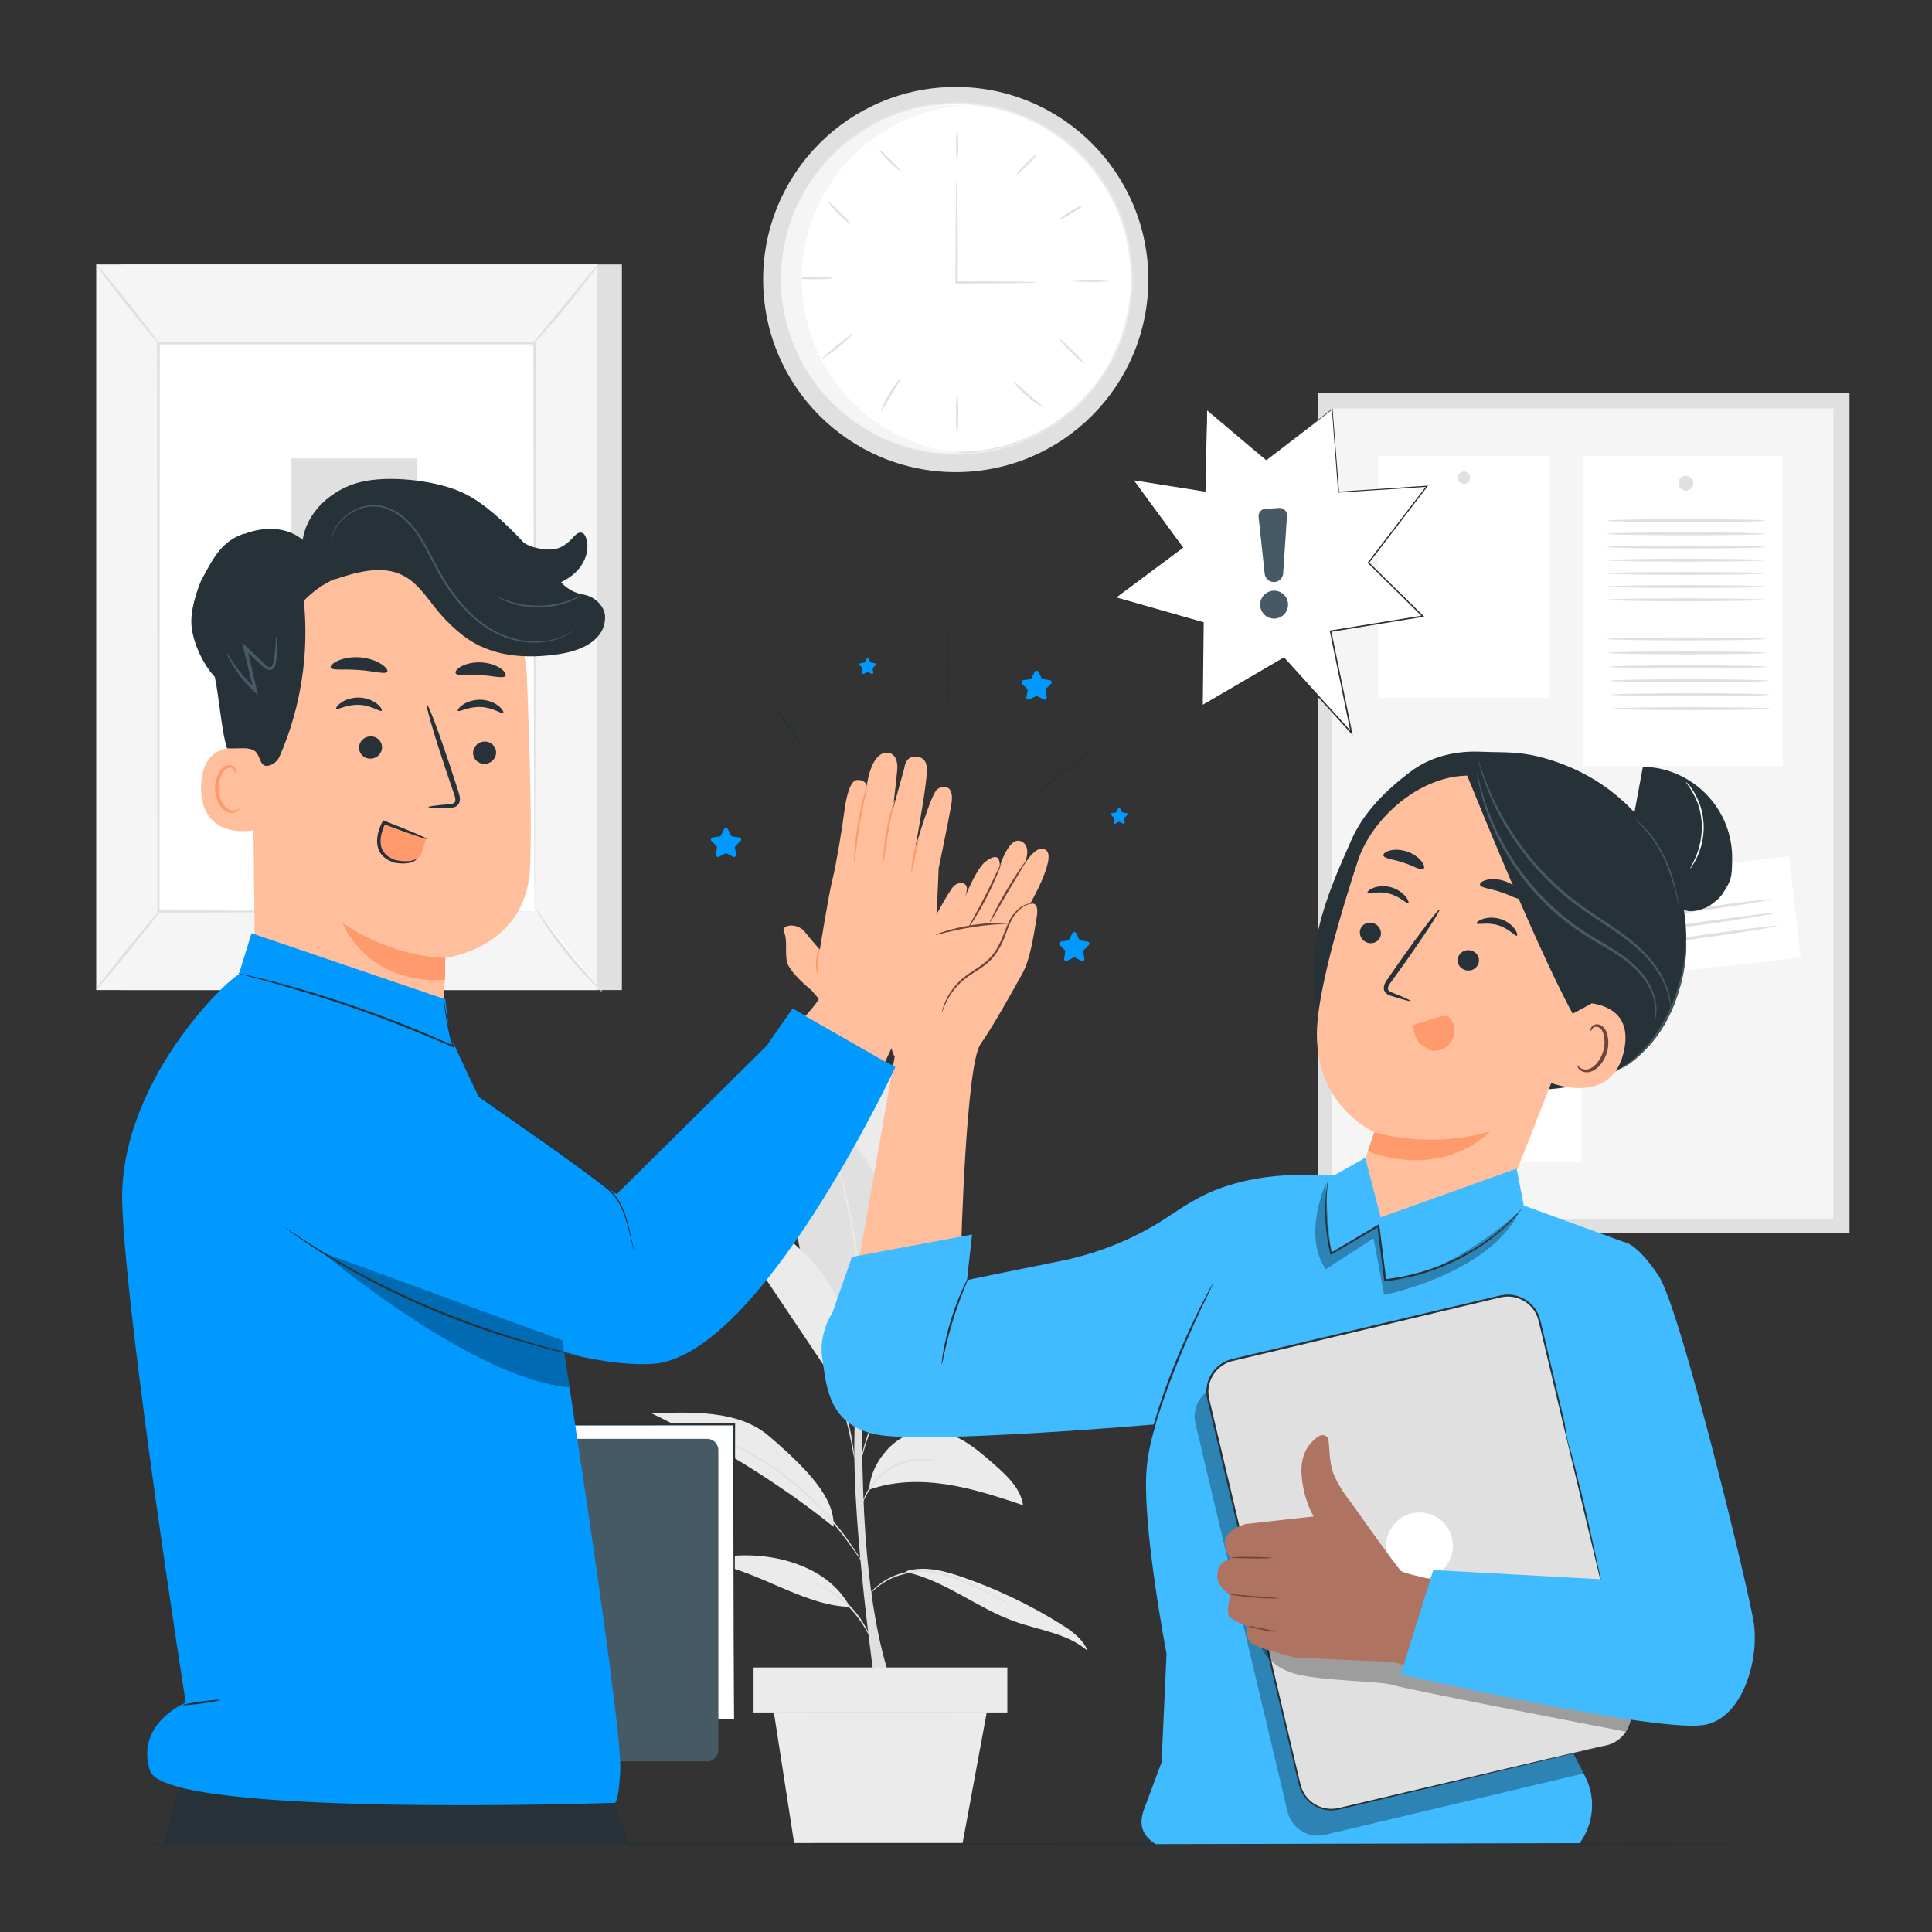 <?xml version="1.0" encoding="UTF-8"?>
<svg id="Layer_2" data-name="Layer 2" xmlns="http://www.w3.org/2000/svg" viewBox="0 0 1000 1000">
  <rect x="0" y="0" width="1000" height="1000" fill="#333333" stroke="none"/>
  <defs>
    <style>
      .cls-1 {
        fill: #ff9a6c;
      }

      .cls-1, .cls-2, .cls-3, .cls-4, .cls-5, .cls-6, .cls-7, .cls-8, .cls-9, .cls-10, .cls-11, .cls-12, .cls-13, .cls-14 {
        stroke-width: 0px;
      }

      .cls-2, .cls-12 {
        fill: #000;
      }

      .cls-3 {
        fill: #e0e0e0;
      }

      .cls-4 {
        fill: #455a64;
      }

      .cls-5 {
        fill: #f5f5f5;
      }

      .cls-6 {
        fill: #09f;
      }

      .cls-7 {
        fill: #ebebeb;
      }

      .cls-8 {
        fill: #40bbff;
      }

      .cls-9 {
        fill: #263238;
      }

      .cls-10 {
        fill: #ffbf9d;
      }

      .cls-11 {
        fill: #6f4439;
      }

      .cls-15, .cls-12 {
        opacity: .3;
      }

      .cls-12 {
        isolation: isolate;
      }

      .cls-13 {
        fill: #fff;
      }

      .cls-14 {
        fill: #ae7461;
      }
    </style>
  </defs>
  <g>
    <g id="Background_Complete" data-name="Background Complete">
      <g>
        <circle class="cls-3" cx="494.69" cy="144.69" r="99.69"/>
        <circle class="cls-13" cx="495.75" cy="143.67" r="90.22"/>
        <path class="cls-7" d="M404.62,138.26s.03.5.03,1.47c0,1,0,2.44-.01,4.32,0,.95-.02,2.01-.02,3.18.05,1.17.21,2.44.32,3.82.13,1.38.26,2.87.41,4.45.08,1.6.56,3.24.86,5.02,1.13,7.1,3.86,15.59,8.44,24.69,4.63,9.07,11.54,18.69,21.26,27.1,1.22,1.04,2.46,2.09,3.71,3.16,1.31.99,2.7,1.91,4.07,2.88,1.4.92,2.71,2.02,4.23,2.83,1.5.84,3.01,1.69,4.53,2.55.76.43,1.53.86,2.31,1.29.81.36,1.62.71,2.44,1.08,1.63.72,3.29,1.45,4.95,2.18,1.69.68,3.46,1.17,5.22,1.77,1.78.53,3.51,1.28,5.37,1.59,3.69.77,7.41,1.79,11.31,2.07,1.94.19,3.88.51,5.86.61,1.98.03,3.98.06,5.98.08,1,0,2.01.07,3.02,0,1.01-.09,2.02-.18,3.04-.27,2.03-.2,4.08-.3,6.13-.59,4.05-.82,8.22-1.36,12.24-2.73l3.06-.9c.51-.16,1.03-.29,1.53-.46l1.49-.6c1.99-.8,3.99-1.61,6-2.43,1.97-.91,3.87-1.99,5.83-2.98.96-.53,1.98-.97,2.9-1.58l2.78-1.81c3.83-2.27,7.24-5.21,10.79-8.01,1.63-1.57,3.27-3.15,4.91-4.74l1.23-1.19,1.13-1.3,2.24-2.63,2.25-2.64,2.01-2.84,2.01-2.86,1.01-1.44c.31-.5.58-1.02.87-1.52,1.15-2.04,2.31-4.09,3.47-6.15.96-2.16,1.92-4.33,2.88-6.51,3.53-8.85,5.74-18.34,6.51-28.11.51-9.78-.43-19.49-2.78-28.73-.67-2.29-1.34-4.56-2.01-6.83-.88-2.19-1.77-4.38-2.64-6.56l-.67-1.63-.81-1.56-1.62-3.1-1.62-3.08-1.89-2.91-1.88-2.9-.94-1.44-1.07-1.34c-1.42-1.79-2.84-3.57-4.25-5.35-3.16-3.25-6.15-6.6-9.65-9.36l-2.52-2.16c-.84-.72-1.79-1.29-2.67-1.94-1.81-1.24-3.56-2.56-5.39-3.72-1.89-1.07-3.77-2.13-5.64-3.19l-1.4-.79c-.48-.24-.97-.44-1.46-.66l-2.92-1.29c-3.81-1.89-7.88-2.97-11.78-4.31-1.99-.55-4.01-.92-6-1.38-.99-.22-1.99-.44-2.98-.66-.99-.2-2-.26-3-.39-2-.23-3.98-.47-5.94-.7-1.97-.16-3.94-.1-5.89-.16-3.91-.23-7.72.29-11.48.57-1.89.07-3.71.59-5.54.88-1.82.37-3.64.62-5.41,1.07-1.75.51-3.48,1.02-5.19,1.52-.86.25-1.71.5-2.56.75-.82.33-1.64.65-2.46.97-1.63.65-3.24,1.3-4.83,1.94-1.61.61-3.05,1.52-4.56,2.26-1.48.79-2.98,1.51-4.41,2.32-1.38.89-2.74,1.78-4.09,2.65-10.74,7.07-18.84,15.7-24.62,24.09-5.74,8.43-9.55,16.48-11.6,23.38-.52,1.72-1.21,3.29-1.5,4.86-.35,1.55-.68,3.01-.99,4.36-.29,1.35-.62,2.59-.82,3.75-.15,1.16-.28,2.21-.39,3.15-.24,1.86-.42,3.29-.55,4.28-.13.97-.22,1.46-.22,1.46,0,0,.02-.5.12-1.46.1-1,.25-2.43.45-4.3.1-.95.22-2.01.35-3.17.18-1.16.5-2.4.77-3.77.29-1.36.61-2.82.94-4.39.28-1.58.96-3.16,1.46-4.89,2-6.94,5.78-15.06,11.51-23.58,5.77-8.47,13.89-17.2,24.69-24.37,1.36-.88,2.73-1.78,4.11-2.69,1.44-.82,2.94-1.56,4.44-2.36,1.52-.74,2.98-1.67,4.6-2.29,1.6-.65,3.23-1.31,4.86-1.97.82-.33,1.65-.66,2.47-.99.86-.25,1.72-.51,2.58-.76,1.73-.51,3.47-1.02,5.24-1.54,1.78-.47,3.62-.72,5.45-1.1,1.85-.3,3.68-.82,5.59-.9,3.8-.3,7.65-.83,11.59-.6,1.97.06,3.96,0,5.95.15,1.98.23,3.99.46,6,.69,1,.13,2.03.19,3.03.39,1,.22,2,.44,3.01.66,2,.46,4.05.83,6.06,1.39,3.95,1.35,8.06,2.43,11.91,4.34l2.95,1.3c.49.22.99.42,1.48.67l1.42.8c1.89,1.07,3.79,2.14,5.7,3.22,1.86,1.17,3.62,2.5,5.45,3.75.89.66,1.86,1.23,2.7,1.96l2.55,2.18c3.54,2.78,6.57,6.17,9.76,9.45,1.43,1.79,2.86,3.59,4.3,5.4l1.08,1.36.96,1.45,1.9,2.93,1.91,2.94,1.64,3.12,1.63,3.14.82,1.57.68,1.65c.89,2.2,1.78,4.41,2.67,6.63.67,2.29,1.35,4.6,2.03,6.91,2.37,9.34,3.33,19.16,2.81,29.05-.78,9.87-3.02,19.48-6.59,28.42-.98,2.2-1.95,4.39-2.92,6.58-1.18,2.08-2.35,4.15-3.52,6.22-.3.51-.57,1.04-.88,1.54l-1.02,1.45-2.03,2.89-2.03,2.87-2.28,2.66-2.27,2.65-1.14,1.31-1.25,1.2c-1.66,1.6-3.32,3.2-4.97,4.79-3.59,2.84-7.04,5.8-10.91,8.09l-2.81,1.83c-.93.61-1.96,1.05-2.93,1.59-1.98,1-3.9,2.09-5.89,3.01-2.03.82-4.06,1.63-6.07,2.44l-1.51.61c-.51.17-1.03.31-1.55.47l-3.09.91c-4.07,1.38-8.29,1.92-12.38,2.74-2.07.28-4.14.38-6.19.58-1.03.09-2.05.17-3.06.26-1.02.06-2.04-.01-3.05,0-2.03-.03-4.04-.07-6.04-.1-1.99-.1-3.96-.43-5.92-.63-3.94-.29-7.69-1.32-11.41-2.11-1.88-.33-3.63-1.08-5.42-1.62-1.77-.61-3.56-1.11-5.26-1.8-1.68-.75-3.34-1.48-4.99-2.21-.82-.36-1.64-.73-2.46-1.09-.78-.44-1.55-.87-2.32-1.3-1.54-.87-3.06-1.73-4.56-2.59-1.52-.82-2.85-1.93-4.26-2.87-1.38-.98-2.77-1.91-4.09-2.92-1.26-1.08-2.5-2.15-3.73-3.2-9.77-8.52-16.68-18.23-21.29-27.39-4.57-9.19-7.25-17.74-8.32-24.88-.28-1.78-.75-3.44-.81-5.05-.13-1.6-.25-3.09-.36-4.48-.1-1.39-.24-2.66-.27-3.84.03-1.17.05-2.23.07-3.19.05-1.88.09-3.32.12-4.32.02-.98.06-1.47.06-1.47Z"/>
        <g>
          <path class="cls-3" d="M536.84,146.15c0,.07-1.14.15-3.21.21-2.27.05-5.23.11-8.82.18-7.49.1-17.91.17-29.68.19h-.58v-.58c0-1.88,0-3.87,0-5.88,0-13.15.07-25.05.17-33.66.08-4.15.14-7.59.19-10.2.07-2.41.15-3.74.23-3.74s.16,1.33.23,3.74c.05,2.61.11,6.05.19,10.2.11,8.61.17,20.51.17,33.66,0,2.02,0,4,0,5.88l-.58-.58c11.77.02,22.2.09,29.68.19,3.59.07,6.55.13,8.82.18,2.07.06,3.21.14,3.21.21Z"/>
          <path class="cls-3" d="M495.41,67.51c.33,0,.59,3.41.59,7.62s-.26,7.62-.59,7.62-.59-3.41-.59-7.62c0-4.21.26-7.62.59-7.62Z"/>
          <path class="cls-3" d="M536.76,79.75c.23.23-1.96,2.79-4.9,5.73-2.94,2.94-5.5,5.13-5.73,4.9-.23-.23,1.96-2.79,4.9-5.73,2.93-2.93,5.5-5.13,5.73-4.9Z"/>
          <path class="cls-3" d="M560.94,106.16c.15.3-2.73,2.03-6.25,4.17-3.53,2.14-6.39,3.9-6.58,3.63-.19-.25,2.4-2.46,5.98-4.63,3.57-2.18,6.72-3.46,6.86-3.17Z"/>
          <path class="cls-3" d="M575.11,145.36c0,.33-4.65.59-10.39.59s-10.4-.26-10.4-.59,4.65-.59,10.4-.59,10.39.26,10.39.59Z"/>
          <path class="cls-3" d="M430.96,143.97c0,.32-4.4.59-9.82.59s-9.82-.26-9.82-.59,4.39-.59,9.82-.59c5.42,0,9.82.26,9.82.59Z"/>
          <path class="cls-3" d="M441.16,173.15c.21.24-3.11,3.26-7.42,6.73-4.31,3.47-7.96,6.07-8.15,5.82-.19-.26,3.13-3.27,7.42-6.73,4.29-3.46,7.94-6.06,8.15-5.82Z"/>
          <path class="cls-3" d="M466.31,195.72c.27.2-2.19,3.99-5.05,8.75-2.87,4.76-5.06,8.71-5.36,8.57-.28-.13,1.45-4.36,4.35-9.17,2.89-4.82,5.81-8.34,6.06-8.15Z"/>
          <path class="cls-3" d="M495.41,224.83c-.32,0-.59-4.65-.59-10.39s.26-10.39.59-10.39.59,4.65.59,10.39c0,5.74-.27,10.39-.59,10.39Z"/>
          <path class="cls-3" d="M540.22,210.98c-.16.26-4.23-2.08-8.57-5.87-4.35-3.78-7.22-7.49-6.99-7.69.25-.22,3.47,3.09,7.76,6.8,4.27,3.73,7.99,6.47,7.8,6.76Z"/>
          <path class="cls-3" d="M561.25,188.33c-.23.23-3.31-2.48-6.88-6.05-3.57-3.57-6.28-6.65-6.05-6.88.23-.23,3.31,2.48,6.88,6.05,3.57,3.57,6.28,6.65,6.05,6.88Z"/>
          <path class="cls-3" d="M440.2,116.02c-.23.23-2.95-2.12-6.07-5.24-3.13-3.13-5.47-5.85-5.24-6.07.23-.23,2.95,2.12,6.07,5.25,3.12,3.12,5.47,5.84,5.24,6.07Z"/>
          <path class="cls-3" d="M466.15,88.68c-.23.23-2.9-2.06-5.97-5.12-3.07-3.06-5.37-5.72-5.14-5.95.23-.23,2.9,2.06,5.97,5.12,3.07,3.05,5.37,5.72,5.14,5.95Z"/>
        </g>
        <path class="cls-5" d="M414.97,144.56c0-48.02,37.53-87.27,84.85-90.05-1.78-.1-3.56-.17-5.36-.17-49.82,0-90.22,40.39-90.22,90.22s40.39,90.22,90.22,90.22c1.8,0,3.59-.07,5.36-.17-47.33-2.78-84.85-42.02-84.85-90.04Z"/>
      </g>
      <g>
        <rect class="cls-3" x="682.08" y="203.27" width="275.22" height="434.94"/>
        <rect class="cls-5" x="689.5" y="211.44" width="259.45" height="419.62"/>
        <g>
          <rect class="cls-13" x="819.22" y="235.89" width="103.45" height="160.53"/>
          <path class="cls-3" d="M876.45,250.08c0,2.13-1.73,3.86-3.86,3.86s-3.86-1.73-3.86-3.86,1.73-3.86,3.86-3.86c2.13,0,3.86,1.73,3.86,3.86Z"/>
        </g>
        <g>
          <rect class="cls-13" x="714.96" y="441.1" width="103.45" height="160.53"/>
          <path class="cls-3" d="M772.19,455.29c0,2.13-1.73,3.86-3.86,3.86s-3.86-1.73-3.86-3.86,1.73-3.86,3.86-3.86,3.86,1.73,3.86,3.86Z"/>
        </g>
        <g>
          <rect class="cls-13" x="713.56" y="235.89" width="88.35" height="125.36"/>
          <path class="cls-3" d="M760.94,247.27c0,1.77-1.44,3.21-3.21,3.21s-3.21-1.44-3.21-3.21,1.44-3.21,3.21-3.21c1.77,0,3.21,1.44,3.21,3.21Z"/>
        </g>
        <g>
          <rect class="cls-13" x="834.24" y="448.47" width="95.09" height="52.68" transform="translate(-47.67 101.84) rotate(-6.44)"/>
          <circle class="cls-3" cx="879.95" cy="458.56" r="3.27"/>
        </g>
        <path class="cls-3" d="M804.61,477.71c0,.42-16.25.77-36.28.77s-36.28-.34-36.28-.77,16.24-.77,36.28-.77c20.04,0,36.28.34,36.28.77Z"/>
        <path class="cls-3" d="M804.61,489.2c0,.43-16.25.77-36.28.77s-36.28-.35-36.28-.77,16.24-.77,36.28-.77c20.04,0,36.28.35,36.28.77Z"/>
        <path class="cls-3" d="M804.61,500.68c0,.42-16.25.77-36.28.77s-36.28-.35-36.28-.77,16.24-.77,36.28-.77,36.28.34,36.28.77Z"/>
        <path class="cls-3" d="M804.61,512.17c0,.43-16.25.77-36.28.77s-36.28-.34-36.28-.77,16.24-.77,36.28-.77c20.04,0,36.28.35,36.28.77Z"/>
        <path class="cls-3" d="M804.61,523.65c0,.43-16.25.77-36.28.77s-36.28-.35-36.28-.77,16.24-.77,36.28-.77,36.28.34,36.28.77Z"/>
        <path class="cls-3" d="M804.61,535.14c0,.43-16.25.77-36.28.77s-36.28-.35-36.28-.77,16.24-.77,36.28-.77,36.28.35,36.28.77Z"/>
        <path class="cls-3" d="M804.61,546.63c0,.43-16.25.77-36.28.77s-36.28-.35-36.28-.77,16.24-.77,36.28-.77c20.04,0,36.28.35,36.28.77Z"/>
        <path class="cls-3" d="M917.22,465.41c.06.42-15.98,3.03-35.82,5.83-19.84,2.8-35.98,4.73-36.03,4.31-.06-.42,15.97-3.03,35.82-5.83,19.84-2.8,35.97-4.73,36.03-4.31Z"/>
        <path class="cls-3" d="M918.66,472.59c.06.42-15.98,3.03-35.82,5.83-19.84,2.8-35.98,4.73-36.03,4.31-.06-.42,15.97-3.03,35.82-5.83,19.84-2.8,35.97-4.73,36.03-4.31Z"/>
        <path class="cls-3" d="M919.98,479.23c.06.42-15.98,3.03-35.82,5.83-19.84,2.8-35.98,4.73-36.03,4.31-.06-.42,15.97-3.03,35.82-5.83,19.84-2.8,35.97-4.73,36.03-4.31Z"/>
        <path class="cls-3" d="M913.58,269.47c0,.43-18.35.77-40.99.77s-40.99-.35-40.99-.77,18.35-.77,40.99-.77c22.64,0,40.99.35,40.99.77Z"/>
        <path class="cls-3" d="M913.58,276.3c0,.43-18.35.77-40.99.77s-40.99-.35-40.99-.77,18.35-.77,40.99-.77c22.64,0,40.99.34,40.99.77Z"/>
        <path class="cls-3" d="M913.58,283.13c0,.43-18.35.77-40.99.77s-40.99-.34-40.99-.77,18.35-.77,40.99-.77,40.99.34,40.99.77Z"/>
        <path class="cls-3" d="M913.58,289.96c0,.43-18.35.77-40.99.77s-40.99-.35-40.99-.77,18.35-.77,40.99-.77,40.99.34,40.99.77Z"/>
        <path class="cls-3" d="M913.58,296.78c0,.42-18.35.77-40.99.77s-40.99-.35-40.99-.77,18.35-.77,40.99-.77c22.64,0,40.99.35,40.99.77Z"/>
        <path class="cls-3" d="M913.58,303.61c0,.42-18.35.77-40.99.77s-40.99-.35-40.99-.77,18.35-.77,40.99-.77,40.99.35,40.99.77Z"/>
        <path class="cls-3" d="M913.58,310.44c0,.43-18.35.77-40.99.77s-40.99-.34-40.99-.77,18.35-.77,40.99-.77,40.99.35,40.99.77Z"/>
        <path class="cls-3" d="M913.58,330.71c0,.43-18.35.77-40.99.77s-40.99-.34-40.99-.77,18.35-.77,40.99-.77,40.99.35,40.99.77Z"/>
        <path class="cls-3" d="M914.15,337.92c0,.42-18.35.77-40.99.77s-40.99-.35-40.99-.77,18.35-.77,40.99-.77c22.63,0,40.99.34,40.99.77Z"/>
        <path class="cls-3" d="M914.73,345.14c0,.43-18.35.77-40.99.77s-40.99-.35-40.99-.77,18.35-.77,40.99-.77,40.99.35,40.99.77Z"/>
        <path class="cls-3" d="M915.31,352.35c0,.42-18.35.77-40.99.77s-40.99-.35-40.99-.77,18.35-.77,40.99-.77,40.99.35,40.99.77Z"/>
        <path class="cls-3" d="M915.88,359.56c0,.42-18.35.77-40.99.77s-40.99-.35-40.99-.77,18.35-.77,40.99-.77,40.99.34,40.99.77Z"/>
        <path class="cls-3" d="M916.46,366.78c0,.43-18.35.77-40.99.77s-40.99-.34-40.99-.77,18.35-.77,40.99-.77,40.99.35,40.99.77Z"/>
      </g>
      <g>
        <rect class="cls-3" x="62.78" y="136.87" width="259.11" height="375.58"/>
        <rect class="cls-5" x="49.8" y="136.87" width="259.11" height="375.58"/>
        <g>
          <rect class="cls-13" x="81.99" y="177.55" width="194.73" height="294.22"/>
          <path class="cls-3" d="M276.72,471.77s-.02-.5-.04-1.44c0-.97-.02-2.36-.04-4.17-.02-3.7-.04-9.11-.08-16.14-.04-14.1-.1-34.65-.17-60.61-.08-51.88-.19-125.35-.32-211.86l.65.65c-59.49.02-125.42.04-194.7.06h-.02l.7-.7c-.05,110.99-.1,213.33-.14,294.22l-.56-.56c59.3.12,107.91.22,141.74.3,16.92.06,30.13.11,39.16.14,4.49.03,7.92.05,10.28.06,2.32.02,3.55.06,3.55.06,0,0-1.15.04-3.44.06-2.33.01-5.74.04-10.17.06-9,.03-22.17.08-39.03.14-33.91.07-82.64.17-142.09.29h-.56s0-.56,0-.56c-.04-80.89-.09-183.23-.14-294.22v-.7h.73c69.29.02,135.21.04,194.7.06h.65v.65c-.13,86.69-.24,160.3-.32,212.29-.07,25.89-.13,46.39-.17,60.46-.03,6.97-.06,12.34-.08,16.01-.02,1.78-.03,3.15-.04,4.1-.01.92-.04,1.37-.04,1.37Z"/>
        </g>
        <path class="cls-3" d="M309.64,136.87c.15.12-1.61,2.69-4.62,6.71-3.01,4.03-7.28,9.5-12.16,15.42-4.88,5.92-9.43,11.16-12.81,14.89-3.37,3.73-5.56,5.94-5.7,5.82-.15-.13,1.77-2.58,4.95-6.47,3.47-4.21,7.75-9.4,12.47-15.14,4.72-5.74,8.99-10.93,12.46-15.14,3.21-3.87,5.25-6.22,5.4-6.1Z"/>
        <g>
          <path class="cls-13" d="M277.71,470.82c9.67,15.38,21.09,29.66,33.96,42.48"/>
          <path class="cls-3" d="M311.67,513.3c-.13.13-2.44-1.88-5.92-5.39-3.48-3.51-8.09-8.56-12.81-14.45-4.71-5.9-8.62-11.51-11.28-15.68-2.66-4.17-4.11-6.86-3.95-6.96.18-.11,1.92,2.4,4.78,6.4,2.86,4.01,6.87,9.49,11.55,15.36,4.69,5.86,9.15,10.98,12.44,14.65,3.28,3.67,5.34,5.93,5.19,6.07Z"/>
        </g>
        <g>
          <path class="cls-13" d="M49.76,512.15c11.31-13.96,22.63-27.92,33.94-41.88"/>
          <path class="cls-3" d="M83.7,470.27c.3.24-7.05,9.82-16.42,21.38-9.37,11.57-17.22,20.74-17.52,20.5-.3-.24,7.05-9.82,16.42-21.38,9.37-11.56,17.21-20.74,17.52-20.49Z"/>
        </g>
        <path class="cls-3" d="M49.8,136.87c.3-.24,7.68,8.58,16.47,19.69,8.8,11.12,15.67,20.33,15.37,20.57-.3.24-7.68-8.57-16.48-19.7-8.79-11.12-15.67-20.33-15.37-20.57Z"/>
        <rect class="cls-3" x="150.85" y="237.29" width="65.2" height="185.13"/>
      </g>
      <g>
        <g>
          <path class="cls-3" d="M453.07,873.14s-11.83-81.32-10.84-128.64-.06-100.54-.06-100.54h5.45s-3.69,93.91.33,150.56c4.01,56.6,14.59,78.62,14.59,78.62h-9.47"/>
          <path class="cls-7" d="M488.3,552.47c-1.1-2.78-2.44-5.67-4.97-7.27-3.46-2.19-7.99-1.28-11.85.08-16.47,5.82-31.07,36.53-37.72,52.68l21.86,73.67c39.46-36.61,46.3-84.64,32.68-119.16Z"/>
          <path class="cls-3" d="M482.06,548.18s-.08.34-.32.96c-.28.7-.64,1.59-1.07,2.69-.96,2.32-2.3,5.69-3.91,9.87-3.22,8.37-7.32,20.06-10.99,33.24-3.65,13.19-6.17,25.32-7.72,34.15-.78,4.41-1.37,8-1.74,10.48-.19,1.16-.34,2.1-.47,2.85-.12.65-.19.99-.22.99-.03,0-.01-.35.04-1.01.08-.76.18-1.71.3-2.88.27-2.5.76-6.1,1.46-10.54,1.39-8.87,3.82-21.07,7.48-34.29,3.68-13.21,7.89-24.91,11.26-33.23,1.69-4.16,3.12-7.5,4.18-9.78.5-1.06.9-1.93,1.23-2.62.29-.59.45-.9.48-.89Z"/>
          <path class="cls-3" d="M445.91,689.3c-20.49-11.32-32.57-32.63-33.7-56.02-.79-16.35,4.23-32.39,9.93-47.74.49-1.33,1.08-2.77,2.31-3.47,1.72-.97,3.87-.11,5.59.87,14.89,8.48,23.91,24.65,28.72,41.1,3.19,10.95,4.85,22.49,3.37,33.8-1.48,11.31-7.94,23.61-16.22,31.45"/>
          <path class="cls-7" d="M445.91,689.3s-.06-.34-.08-.99c-.01-.75-.03-1.68-.05-2.83,0-2.45-.11-6-.31-10.39-.39-8.76-1.54-20.84-3.8-34.03-2.27-13.2-5.03-25.01-7.07-33.55-1-4.18-1.82-7.6-2.43-10.11-.25-1.12-.46-2.03-.63-2.76-.13-.63-.19-.97-.16-.98.03,0,.15.31.34.93.21.72.47,1.61.8,2.72.67,2.36,1.6,5.79,2.7,10.05,2.19,8.51,5.06,20.32,7.33,33.55,2.27,13.23,3.32,25.37,3.55,34.16.12,4.4.12,7.96.02,10.41-.05,1.15-.08,2.08-.12,2.83-.04.65-.07.99-.1.99Z"/>
          <path class="cls-7" d="M469.03,813.72c20.17,4.43,36.78,18.66,56.24,25.58,12.87,4.58,27.43,6.2,37.71,15.2-2.47-6.23-8.31-10.37-14-13.92-16-9.99-33.14-18.17-50.97-24.33-9.15-3.16-19.09-5.8-28.42-3.2"/>
          <path class="cls-7" d="M439.87,831.69c-25.26-.41-51.86-21.91-77-23.2,26.31-8.49,63.99-1.55,77,23.2"/>
          <path class="cls-7" d="M449.74,771.1c12.83-4.62,26.91-4.84,40.38-2.75,13.47,2.09,26.49,6.41,39.42,10.72-1.29-8.76-8.39-15.35-15.06-21.19-5.02-4.39-10.07-8.81-15.83-12.17-5.76-3.36-12.33-5.64-18.98-5.36-8.03.34-15.68,4.49-20.95,10.56-5.27,6.07-8.1,12.19-8.98,20.18"/>
          <path class="cls-7" d="M397.89,743.21c-15.9-13.58-39.99-12.25-60.89-11.78,32.13,15.36,66.76,36.43,94.43,58.85.85-14.78-13.45-29.92-33.54-47.07Z"/>
          <path class="cls-7" d="M456.89,724.47c8-5.33,16.08-10.41,24.45-14.21,8.37-3.8,16.18-9.86,24.26-14.24,10.48-5.67,19.56-13.56,29.18-20.6,9.62-7.04,20.19-13.39,31.96-15.25-9.6-1.98-19.63-.9-29.09,1.68-9.46,2.58-18.44,6.62-27.38,10.65-12.4,5.59-25.02,11.31-35.16,20.39-10.14,9.07-19.31,18.02-18.23,31.58"/>
          <path class="cls-3" d="M524.8,831.69s-.29-.09-.8-.35c-.6-.31-1.32-.69-2.2-1.14-1.9-1.01-4.63-2.51-8.07-4.24-1.7-.9-3.59-1.84-5.64-2.8-2.03-1.01-4.23-2-6.56-3.01-4.66-1.99-9.87-4.07-15.55-5.42-5.66-1.39-11.31-1.69-16.2-.41-2.47.6-4.8,1.19-6.87,2.05-2.08.84-3.93,1.83-5.54,2.84-3.24,2.04-5.5,4.2-6.96,5.75-1.46,1.57-2.18,2.53-2.24,2.48-.02-.02.13-.27.45-.74.32-.47.83-1.14,1.53-1.97,1.4-1.64,3.63-3.91,6.88-6.05,1.62-1.07,3.49-2.11,5.6-3,2.11-.91,4.49-1.55,6.96-2.17,5-1.37,10.87-1.08,16.6.34,5.77,1.37,11.01,3.49,15.68,5.54,2.34,1.03,4.54,2.06,6.55,3.1,2.04.99,3.92,1.97,5.6,2.9,3.41,1.8,6.1,3.39,7.95,4.5.85.52,1.55.94,2.12,1.29.47.3.72.48.7.5Z"/>
          <path class="cls-3" d="M421.02,819.18c.02-.06.58.11,1.58.46,1,.34,2.42.94,4.11,1.79,3.4,1.68,7.87,4.54,12.07,8.56,4.19,4.04,7.22,8.39,9.04,11.72.91,1.66,1.57,3.05,1.95,4.04.39.98.58,1.54.53,1.56-.15.06-1.09-2.07-3.03-5.28-1.93-3.21-4.99-7.42-9.11-11.39-4.13-3.95-8.46-6.84-11.74-8.64-3.28-1.81-5.46-2.67-5.4-2.82Z"/>
          <path class="cls-3" d="M365.14,741.94s.38.08,1.08.32c.78.28,1.79.64,3.03,1.08,1.35.5,2.94,1.09,4.78,1.76,1.86.69,3.89,1.71,6.17,2.72,9.09,4.13,21.2,11.08,32.89,20.95,5.76,5.02,10.98,10.12,15.34,15.1,4.34,4.99,8.02,9.69,10.88,13.79,2.88,4.09,5.07,7.49,6.57,9.84.71,1.11,1.28,2.01,1.73,2.71.39.62.59.96.56.98-.02.02-.27-.28-.71-.87-.44-.59-1.08-1.47-1.87-2.62-1.59-2.3-3.85-5.64-6.79-9.67-2.92-4.04-6.63-8.67-10.99-13.61-4.37-4.93-9.57-9.98-15.3-14.97-11.62-9.81-23.58-16.8-32.57-21.06-2.26-1.04-4.26-2.1-6.1-2.83-1.81-.73-3.38-1.37-4.71-1.9-1.22-.51-2.2-.92-2.97-1.23-.67-.29-1.02-.46-1.01-.49Z"/>
          <path class="cls-3" d="M487.64,756.9c-.02.06-.74-.04-2.01-.26-.69-.13-1.46-.27-2.32-.43-.9-.17-1.96-.18-3.1-.3-4.54-.33-11.16.05-17.36,3.42-3.13,1.58-5.75,3.72-7.9,5.86-2.18,2.13-3.83,4.34-5.08,6.28-2.53,3.88-3.32,6.68-3.47,6.63-.05-.01.09-.73.51-1.97.46-1.22,1.18-3,2.42-4.99,1.2-2.02,2.83-4.32,5.03-6.53,2.16-2.23,4.85-4.44,8.07-6.07,6.4-3.48,13.24-3.76,17.84-3.26,1.16.16,2.23.21,3.13.44.85.22,1.62.41,2.31.58,1.26.33,1.95.54,1.94.6Z"/>
          <path class="cls-3" d="M513.03,678.14s-.31.23-.96.59c-.73.4-1.66.9-2.82,1.53-2.45,1.32-5.98,3.27-10.26,5.79-4.26,2.56-9.29,5.7-14.63,9.52-5.33,3.83-11.05,8.28-16.34,13.69-2.61,2.72-5.01,5.56-6.68,8.65-1.65,3.18-3.24,6.25-4.69,9.2-2.92,5.89-5.3,11.31-7.02,15.98-1.71,4.66-2.78,8.54-3.41,11.25-.65,2.7-.88,4.23-.97,4.21-.03,0,0-.39.1-1.12.09-.73.24-1.8.52-3.17.53-2.74,1.51-6.67,3.16-11.39,1.65-4.72,3.98-10.2,6.87-16.13,1.44-2.97,3.01-6.05,4.65-9.24,1.74-3.23,4.18-6.11,6.82-8.87,5.35-5.47,11.12-9.93,16.5-13.74,5.4-3.8,10.48-6.9,14.79-9.39,4.34-2.46,7.92-4.33,10.42-5.55,1.19-.57,2.15-1.03,2.9-1.38.67-.31,1.02-.46,1.04-.43Z"/>
          <path class="cls-3" d="M442.19,754.62c-.06,0-.24-.75-.5-2.13-.29-1.56-.67-3.51-1.1-5.84-.96-4.92-2.43-11.69-4.78-18.96-2.32-7.28-5.15-13.61-7.21-18.17-.98-2.15-1.8-3.96-2.46-5.41-.57-1.28-.87-2-.81-2.03s.45.64,1.13,1.88c.67,1.23,1.61,3.04,2.72,5.29,2.22,4.5,5.15,10.84,7.5,18.17,2.36,7.32,3.74,14.16,4.55,19.12.4,2.48.68,4.5.82,5.9.16,1.4.22,2.17.15,2.18Z"/>
          <path class="cls-7" d="M440.37,697.15c-.63-9.54-3.74-18.82-8.22-27.27-12.26-23.18-35.3-40.36-61.02-45.5,18.83,28.07,37.66,56.13,56.49,84.2l7.3,15.03c4.98-8.17,6.08-16.91,5.45-26.45Z"/>
        </g>
        <g>
          <rect class="cls-7" x="390.04" y="863.08" width="131.36" height="23.28"/>
          <polygon class="cls-7" points="399.85 881.75 411.04 953.99 498.24 953.99 511.59 881.75 399.85 881.75"/>
          <path class="cls-3" d="M521.33,886.39c0,.25-29.63.46-66.17.46s-66.18-.21-66.18-.46,29.62-.46,66.18-.46c36.54,0,66.17.21,66.17.46Z"/>
        </g>
      </g>
    </g>
    <g id="Table">
      <path class="cls-9" d="M18.37,954.46c0-.3,208.87-.54,466.47-.54s466.51.24,466.51.54-208.83.54-466.51.54-466.47-.24-466.47-.54Z"/>
    </g>
    <g id="Lines">
      <path class="cls-9" d="M490.03,375.94c-.3,0-.39-11.39-.2-25.43.19-14.05.58-25.42.88-25.42s.39,11.39.2,25.43c-.19,14.04-.58,25.42-.88,25.42Z"/>
      <path class="cls-9" d="M418.2,390.38c-.24.17-4.97-6.16-10.55-14.13-5.59-7.98-9.91-14.58-9.67-14.75.24-.17,4.97,6.16,10.55,14.13,5.59,7.97,9.92,14.58,9.67,14.75Z"/>
      <path class="cls-9" d="M565.99,386.87c.1.11-1.56,1.7-4.35,4.15-2.78,2.45-6.71,5.74-11.14,9.25-4.43,3.51-8.53,6.58-11.55,8.74-3.02,2.15-4.94,3.4-5.03,3.28-.09-.12,1.67-1.59,4.57-3.89,3.18-2.51,7.05-5.58,11.34-8.97,4.28-3.4,8.15-6.47,11.32-8.99,2.91-2.29,4.74-3.68,4.83-3.56Z"/>
    </g>
    <g id="Stars">
      <path class="cls-6" d="M449.67,340.94l.85,1.73c.09.18.26.31.46.34l1.91.28c.5.07.71.69.34,1.05l-1.38,1.34c-.15.14-.21.35-.18.54l.33,1.9c.09.5-.44.89-.89.65l-1.71-.9c-.18-.1-.39-.1-.57,0l-1.71.9c-.45.24-.98-.15-.89-.65l.33-1.9c.03-.2-.03-.4-.18-.54l-1.38-1.34c-.36-.36-.16-.98.34-1.05l1.91-.28c.2-.03.37-.16.46-.34l.85-1.73c.22-.46.88-.46,1.1,0Z"/>
      <path class="cls-6" d="M579.84,418.5l.85,1.73c.09.18.26.31.46.34l1.91.28c.51.07.71.69.34,1.05l-1.38,1.34c-.15.14-.21.35-.18.54l.33,1.9c.09.5-.44.88-.89.65l-1.71-.9c-.18-.09-.39-.09-.57,0l-1.71.9c-.45.24-.98-.15-.89-.65l.33-1.9c.04-.2-.03-.4-.18-.54l-1.38-1.34c-.36-.36-.16-.98.34-1.05l1.91-.28c.2-.03.37-.16.46-.34l.85-1.73c.22-.46.87-.46,1.1,0Z"/>
      <path class="cls-6" d="M537.53,347.79l1.55,3.15c.16.33.48.56.84.61l3.47.5c.92.13,1.29,1.26.62,1.91l-2.51,2.45c-.27.26-.39.63-.32.99l.59,3.46c.16.92-.8,1.61-1.63,1.18l-3.1-1.63c-.33-.17-.72-.17-1.04,0l-3.1,1.63c-.82.43-1.78-.27-1.63-1.18l.59-3.46c.06-.36-.06-.73-.32-.99l-2.51-2.45c-.67-.65-.3-1.78.62-1.91l3.47-.5c.36-.05.68-.28.84-.61l1.55-3.15c.41-.83,1.6-.83,2.01,0Z"/>
      <path class="cls-6" d="M376.77,429.22l1.55,3.15c.16.33.48.56.84.61l3.47.5c.92.13,1.29,1.26.62,1.91l-2.51,2.45c-.27.26-.39.63-.32.99l.59,3.46c.16.92-.8,1.61-1.63,1.18l-3.1-1.63c-.33-.17-.72-.17-1.04,0l-3.1,1.63c-.82.43-1.78-.27-1.63-1.18l.59-3.46c.06-.36-.06-.73-.32-.99l-2.51-2.45c-.67-.65-.3-1.78.62-1.91l3.47-.5c.36-.05.68-.28.84-.61l1.55-3.15c.41-.83,1.6-.83,2.01,0Z"/>
      <path class="cls-6" d="M557.04,483.07l1.55,3.15c.16.33.48.56.84.61l3.47.5c.92.13,1.29,1.26.62,1.91l-2.51,2.45c-.27.26-.39.63-.32.99l.59,3.46c.16.92-.8,1.61-1.63,1.18l-3.1-1.63c-.33-.17-.72-.17-1.04,0l-3.1,1.63c-.82.43-1.78-.27-1.63-1.18l.59-3.46c.06-.36-.06-.73-.32-.99l-2.51-2.45c-.67-.65-.3-1.78.62-1.91l3.47-.5c.36-.05.68-.28.84-.61l1.55-3.15c.41-.83,1.6-.83,2.01,0Z"/>
    </g>
    <g id="Speech_Bubble" data-name="Speech Bubble">
      <g>
        <g>
          <polygon class="cls-13" points="655.42 238.21 689.61 211.78 692.89 254.72 738.6 251.67 708.32 291.23 736.45 318.93 688.73 326.71 699.54 379.31 664.6 340.72 622.22 365.45 622.71 322.37 577.12 309.38 612.05 283.38 586.3 248.22 623.75 254.19 624.7 212.08 655.42 238.21"/>
          <path class="cls-9" d="M576.91,309.1l-.56.42.67.19c14.51,4.14,29.8,8.51,45.58,13.01l-.27-.35c-.16,13.69-.33,28.23-.5,43.08v.66s.56-.33.56-.33c13.56-7.91,27.84-16.24,42.38-24.73l-.47-.07c3.02,3.33,6.27,6.92,9.53,10.53,8.59,9.48,17.07,18.85,25.42,28.07l.93,1.03-.28-1.36c-3.7-17.99-7.32-35.56-10.82-52.6l-.3.44c16.43-2.68,32.36-5.29,47.71-7.79l.68-.11-.49-.49c-9.73-9.57-19.11-18.81-28.14-27.69l.03.44c10.73-14.04,20.84-27.27,30.25-39.58l.39-.52-.65.04c-16.82,1.14-32.02,2.17-45.71,3.09l.26.23c-1.32-16.91-2.43-31.14-3.35-42.94l-.02-.33-.26.2c-11.07,8.61-19.58,15.23-25.34,19.72-2.87,2.24-5.05,3.95-6.53,5.1-1.47,1.15-2.21,1.76-2.21,1.76,0,0,.75-.54,2.21-1.67,1.48-1.13,3.67-2.81,6.55-5.01,5.8-4.46,14.38-11.05,25.53-19.62l-.29-.13c.88,11.8,1.95,26.03,3.21,42.95l.02.24.24-.02c13.68-.9,28.89-1.89,45.71-3l-.25-.47c-9.42,12.29-19.55,25.51-30.3,39.53l-.18.23.21.21c9.01,8.89,18.39,18.14,28.11,27.72l.19-.6c-15.35,2.5-31.29,5.09-47.72,7.76l-.38.06.08.38c3.5,17.04,7.11,34.61,10.8,52.61l.65-.33c-8.35-9.22-16.83-18.58-25.42-28.07-3.27-3.61-6.52-7.19-9.53-10.53l-.21-.23-.27.16c-14.54,8.49-28.82,16.82-42.37,24.74l.57.33c.16-14.85.32-29.39.47-43.08v-.28s-.27-.08-.27-.08c-15.78-4.49-31.08-8.84-45.59-12.98l.11.61c12.14-9.04,23.81-17.74,34.92-26.01l.25-.19-.19-.25c-9.18-12.51-17.86-24.36-25.78-35.14l-.27.45c13.6,2.15,26.24,4.15,37.46,5.93l.27.04v-.28c.35-16.33.65-30.57.89-42.12l-.29.13c9.92,8.39,17.63,14.91,22.87,19.34,2.6,2.19,4.59,3.86,5.94,5,1.34,1.12,2.02,1.67,2.02,1.67,0,0-.68-.61-2.02-1.76-1.34-1.15-3.32-2.86-5.91-5.08-5.2-4.45-12.84-11-22.68-19.42l-.28-.24v.37c-.29,11.55-.63,25.78-1.02,42.11l.28-.23c-11.21-1.8-23.85-3.83-37.45-6.01l-.68-.11.41.56c7.89,10.8,16.56,22.65,25.72,35.18l.07-.45"/>
        </g>
        <g>
          <path class="cls-4" d="M651.44,267.51l3.16,29.47c.26,2.41,2.27,4.25,4.7,4.29h0c2.56.04,4.7-1.93,4.87-4.48l1.98-29.85c.15-2.26-1.71-4.14-3.98-4.01l-7.21.42c-2.15.13-3.76,2.02-3.53,4.16Z"/>
          <path class="cls-4" d="M666.42,314.94c-1.09,3.84-5.08,6.06-8.92,4.97-3.84-1.09-6.06-5.08-4.97-8.92,1.09-3.84,5.08-6.06,8.92-4.97,3.84,1.09,6.06,5.08,4.97,8.92Z"/>
        </g>
      </g>
    </g>
    <g id="Character_2" data-name="Character 2">
      <g>
        <g>
          <path class="cls-10" d="M480.13,482s11.04-21.34,13.8-23.6c2.76-2.26,6.78-1.76,6.52,2.01s-5.02,14.56-5.02,14.56c0,0,8.28-24.34,14.81-29.11,6.52-4.77,7.28-1,7.28,2.51,0,0,4.77-15.74,11.04-12.89,6.27,2.85,1.26,12.64,1.26,12.64,0,0,6.78-12.29,11.8-7.9,5.02,4.39-8.53,27.73-8.53,27.73,0,0,5.02-2.26,3.51,6.78-1.51,9.03-3.26,21.83-7.53,29.36s-14.05,25.6-21.58,36.39c-7.53,10.79-10.04,106.4-10.04,106.4,0,0-32.62,19.32-48.43,16.81l-6.27-1,20.33-115.69s-4.4-8.03-3.45-22.08c.94-14.05,20.52-42.9,20.52-42.9Z"/>
          <path class="cls-11" d="M522.26,477.92c0,.16-2.17.26-5.65.5-3.48.24-8.29.68-13.54,1.51-5.25.84-9.96,1.9-13.36,2.71-3.4.81-5.5,1.34-5.55,1.19-.04-.13,1.99-.92,5.35-1.92,3.36-1,8.08-2.19,13.39-3.04,5.3-.84,10.16-1.16,13.68-1.2,3.52-.05,5.69.12,5.68.26Z"/>
          <path class="cls-11" d="M518.12,447.08c.13.05-.5,2.02-1.75,5.11-1.25,3.09-3.13,7.3-5.43,11.83-2.31,4.53-4.61,8.52-6.38,11.35-1.77,2.82-2.98,4.49-3.1,4.42-.13-.08.85-1.89,2.44-4.8,1.6-2.91,3.78-6.94,6.08-11.45,2.3-4.51,4.28-8.64,5.7-11.64,1.42-3,2.31-4.86,2.45-4.8Z"/>
          <path class="cls-11" d="M531,445.74c.13.08-.9,1.87-2.61,4.73-1.9,3.18-4.16,6.98-6.66,11.17-2.45,4.22-4.67,8.04-6.53,11.24-1.67,2.88-2.73,4.65-2.87,4.58-.13-.07.7-1.96,2.2-4.94,1.5-2.98,3.69-7.04,6.27-11.43,2.58-4.39,5.07-8.27,6.94-11.03,1.87-2.76,3.13-4.4,3.25-4.32Z"/>
          <path class="cls-11" d="M487.57,523.92s0-.27.11-.77c.1-.5.3-1.22.6-2.14.61-1.83,1.67-4.44,3.56-7.34,1.88-2.89,4.62-6.09,8.34-8.79,3.65-2.74,8.16-5.02,11.77-8.66,7.43-7.4,8.09-17.79,12.77-23.2,2.17-2.74,4.62-4.35,6.48-4.96.92-.33,1.69-.39,2.2-.43.51.01.78.04.78.07.01.11-1.09.02-2.83.75-1.73.7-4.01,2.34-6.03,5.04-2.08,2.66-3.48,6.48-5.02,10.74-1.56,4.26-3.83,8.92-7.58,12.75-3.8,3.81-8.35,6.06-11.95,8.71-3.65,2.59-6.36,5.63-8.29,8.41-3.84,5.63-4.68,9.92-4.9,9.82Z"/>
        </g>
        <g>
          <g>
            <path class="cls-9" d="M867.13,454.62c-11.55-29.15-32.72-50.55-62.43-60.56-16.76-5.65-24.85-4.37-38.03-4.96-13.18-.59-26.2,2.43-36.72,10.4-12.49,9.47-24.07,20.83-30.42,35.16-6.53,14.71-13.09,29.53-16.81,45.19-3.72,15.66-4.48,32.39.58,47.67l36.76,19.16c21.26,7.58,42.82,15.22,65.32,16.99,22.5,1.77,46.43-3.02,63.49-17.79,23.7-20.53,29.81-62.1,18.26-91.25Z"/>
            <path class="cls-10" d="M832.59,443.33l-45.31-37.15-14.05-2.74c-30.53-9.61-62.27,17.33-70.34,41.96-8.96,27.37-18.83,61.14-20.91,82.75-4.19,43.46,29.44,57.9,29.44,57.9,0,0-2.37,6.41-6.98,19.99l-5.07,3.86c2.77,23.83,37.78,34.48,75.17,20.12l1.57-1.31,65.76-167.08c2.13-7.58-1.9-15.53-9.28-18.3Z"/>
            <path class="cls-9" d="M704.05,481.21c-.83,2.8.85,5.82,3.76,6.74,2.9.92,5.94-.59,6.77-3.4.83-2.8-.85-5.82-3.76-6.74-2.91-.93-5.94.59-6.78,3.4Z"/>
            <path class="cls-9" d="M707.81,462.08c.48.87,5.32-1.08,11.07.43,5.77,1.42,9.23,5.48,10.04,4.94.39-.23.04-1.67-1.45-3.48-1.47-1.8-4.22-3.9-7.81-4.82-3.59-.91-6.96-.37-9.04.53-2.13.9-3.05,2.01-2.81,2.4Z"/>
            <path class="cls-9" d="M730.05,518.08c.11-.32-3.31-1.87-8.92-4.11-1.43-.53-2.75-1.19-2.74-2.25-.07-1.15.96-2.58,2.11-4.1,2.31-3.2,4.72-6.56,7.25-10.08,10.17-14.38,17.94-26.36,17.36-26.77-.58-.41-9.3,10.92-19.48,25.31-2.47,3.56-4.84,6.94-7.09,10.19-.99,1.53-2.44,3.18-2.26,5.58.11,1.2.98,2.28,1.86,2.78.87.53,1.69.76,2.41.99,5.76,1.83,9.37,2.79,9.48,2.47Z"/>
            <path class="cls-1" d="M711.37,585.99s27.61,9.09,59.77-.42c0,0-22.39,25.07-63.16,10.34l3.39-9.92Z"/>
            <path class="cls-9" d="M716.06,442.87c.6,1.66,5.26,1.86,10.3,3.62,5.1,1.6,8.96,4.23,10.42,3.25.67-.49.46-2.01-.96-3.88-1.39-1.86-4.1-3.96-7.59-5.12-3.49-1.15-6.89-1.09-9.11-.42-2.25.66-3.31,1.75-3.06,2.55Z"/>
            <path class="cls-9" d="M765.36,498.38c-.74,2.83-3.74,4.53-6.71,3.81-2.96-.71-4.77-3.58-4.03-6.41.74-2.83,3.74-4.54,6.7-3.82,2.97.72,4.78,3.59,4.04,6.42Z"/>
            <path class="cls-9" d="M785.13,484.3c-.86.49-3.99-3.68-9.69-5.37-5.67-1.77-10.74-.09-11.15-.98-.21-.4.83-1.45,3.05-2.23,2.19-.78,5.63-1.15,9.18-.07,3.55,1.08,6.14,3.29,7.46,5.14,1.35,1.87,1.57,3.3,1.15,3.51Z"/>
            <path class="cls-9" d="M787.5,465.08c-1.51.96-5.51-1.7-10.78-3.35-5.22-1.81-10.03-2.06-10.65-3.72-.25-.79.84-1.88,3.16-2.52,2.29-.64,5.82-.68,9.42.51,3.6,1.19,6.4,3.31,7.84,5.18,1.47,1.89,1.69,3.41,1,3.89Z"/>
            <path class="cls-10" d="M812.86,528.33c.81-3.11,6.3-9.51,9.5-9.19,8.53.85,23.13,5.34,17.88,26.19-7.19,28.51-40.8,14.51-40.64,13.68.12-.65,10.46-19.95,13.27-30.68Z"/>
            <path class="cls-11" d="M816.55,551.48c.15-.06.41.47,1.15,1.07.73.58,2.07,1.2,3.69,1.01,3.29-.35,7.03-4.49,8.46-9.59.73-2.58.81-5.18.4-7.46-.35-2.3-1.33-4.1-2.78-4.75-1.42-.73-2.72-.09-3.27.62-.58.7-.54,1.32-.71,1.33-.1.05-.49-.63.03-1.75.26-.54.76-1.13,1.57-1.5.82-.38,1.9-.41,2.93-.03,2.16.71,3.63,3.23,4.07,5.73.56,2.54.53,5.49-.28,8.38-1.63,5.7-5.93,10.33-10.35,10.48-2.14.02-3.66-1.01-4.35-1.9-.71-.93-.7-1.6-.58-1.63Z"/>
            <path class="cls-9" d="M823.47,519.58l-9.45,5.11c-21.32-39.14-57.86-131.76-55.91-126.31,0,0,23.77-1.95,45.34,9.2,21.57,11.15,61.2,36.35,51.97,63.05-9.23,26.69-31.95,48.96-31.95,48.96Z"/>
            <path class="cls-4" d="M864.72,522.63s.08-.58.08-1.7c0-1.11-.13-2.77-.51-4.86-.78-4.17-2.89-10.15-7.43-16.38-4.41-6.31-11.33-12.52-19.62-18.31-8.25-5.87-17.88-11.46-26.67-19-8.92-7.4-16.34-15.64-22.37-23.61-5.99-8.02-10.55-15.82-13.9-22.59-3.34-6.78-5.52-12.5-6.95-16.47-.64-1.88-1.16-3.4-1.57-4.61-.37-1.05-.58-1.6-.63-1.59-.05.01.07.59.35,1.67.29,1.08.67,2.68,1.31,4.7,1.27,4.04,3.31,9.85,6.56,16.74,3.25,6.88,7.76,14.8,13.75,22.94,6.03,8.09,13.5,16.45,22.51,23.93,8.91,7.63,18.62,13.21,26.84,18.98,8.28,5.69,15.13,11.7,19.56,17.82,4.55,6.03,6.77,11.82,7.71,15.89.92,4.1.84,6.45,1,6.45Z"/>
            <path class="cls-4" d="M856.52,528.16s1.01-2.2.86-6.46c-.1-4.21-1.77-10.41-6.31-16.51-4.45-6.22-11.93-11.57-20.42-16.58-8.55-4.96-17.71-10.73-26.06-18.44-8.35-7.66-15.39-15.96-20.77-24.19-5.43-8.2-9.37-16.18-12.17-23.06-2.87-6.87-4.4-12.73-5.55-16.73-.46-1.9-.83-3.44-1.12-4.67-.27-1.06-.44-1.62-.49-1.61-.05,0,.02.58.19,1.67.22,1.25.51,2.82.85,4.75.99,4.07,2.37,10,5.13,16.98,2.7,6.99,6.58,15.1,12,23.43,5.36,8.36,12.46,16.79,20.91,24.54,8.44,7.78,17.81,13.64,26.37,18.51,8.51,4.93,15.85,10.07,20.28,16.03,4.53,5.86,6.31,11.82,6.58,15.91.33,4.14-.48,6.4-.28,6.42Z"/>
            <g>
              <path class="cls-1" d="M746.6,526.52c.89-.22,1.85-.44,2.71-.12.79.3,1.36,1.01,1.78,1.74,2.02,3.45,1.7,8.12-.76,11.27-2.46,3.15-6.92,4.59-10.75,3.46-3.84-1.12-7.77-4.64-8.06-12.26,4.7-1.17,10.38-2.94,15.08-4.1Z"/>
              <path class="cls-1" d="M739.22,543.15c.01-.28,2.6.69,6.26-.81,1.77-.74,3.71-2.18,4.83-4.43,1.13-2.21,1.43-5.2.4-7.89-.54-1.31-1.31-2.66-2.34-2.78-1.07-.17-2.56.41-3.83.69-2.46.61-4.77,1.19-6.91,1.72-3.95.94-6.41,1.42-6.46,1.23-.05-.19,2.33-1.03,6.21-2.22,2.12-.63,4.4-1.3,6.84-2.02,1.32-.29,2.52-.97,4.39-.8.95.13,1.77.79,2.26,1.46.52.69.87,1.41,1.19,2.19,1.2,3.13.8,6.52-.56,9.03-1.36,2.57-3.66,4.09-5.65,4.77-4.14,1.37-6.75-.07-6.63-.15Z"/>
            </g>
          </g>
          <path class="cls-4" d="M872.63,485.31c.07,0,.14,1.1.2,3.1.06,1,.04,2.23-.05,3.64-.06,1.42-.12,3.04-.37,4.82-.1.9-.21,1.83-.33,2.79-.17.97-.35,1.97-.53,3-.31,2.09-.92,4.26-1.46,6.57-1.28,4.56-2.96,9.51-5.27,14.47-2.35,4.95-5.06,9.42-7.81,13.29-1.5,1.84-2.78,3.7-4.27,5.21-.71.77-1.4,1.52-2.07,2.25-.71.67-1.4,1.31-2.06,1.92-1.28,1.26-2.57,2.24-3.71,3.1-.56.42-1.08.83-1.57,1.21-.5.32-.97.61-1.41.89-1.71,1.05-2.66,1.6-2.7,1.54-.14-.21,3.76-2.37,8.87-7.29.64-.62,1.3-1.27,1.98-1.95.64-.73,1.31-1.48,1.99-2.26,1.44-1.51,2.68-3.37,4.14-5.2,2.67-3.85,5.32-8.28,7.64-13.16,2.28-4.91,3.98-9.78,5.29-14.28.56-2.27,1.19-4.42,1.54-6.47.2-1.02.4-2.01.59-2.96.13-.95.27-1.87.39-2.76.29-1.75.41-3.35.52-4.76.15-1.4.22-2.62.23-3.61.07-1.99.14-3.1.21-3.1Z"/>
        </g>
        <g>
          <path class="cls-8" d="M440.96,650.6l-10.08,28.83s-7.37,10.55-5.23,23.93c2.14,13.38,2.64,34.42,28.56,39.24,25.92,4.82,143.93-5.36,143.93-5.36,0,0,70.44-130.53,69.9-128.93,0,0-19.81-.1-39.61,7.93-7.28,2.95-15.22,7.71-22.34,12.56-17.31,11.77-36.87,19.83-57.39,23.95-23.18,4.65-49.08,9.9-48.18,9.9l2.61-23.67-62.18,11.61Z"/>
          <path class="cls-8" d="M796.72,873.24l45.33-229.82-53.37-19.46-3.68-19.08-70.35,25.22-7.98-30.86-15.6,8.86-23.38.23s-68.05,94.09-74.04,150.18c-3.09,28.86,10.15,97.43,10.15,97.43l-2.57,56.25-9,24.1c-2.97,7.95-1.21,13.46,5.81,18.22l219.57-.51c7.44-10.07,8.52-23.49,2.8-34.62l-23.71-46.12Z"/>
          <path class="cls-12" d="M686.25,612.52s-12.24,27.25,0,44.43l24.69-16,5.52,29.33s54.09-10.71,70.05-43.27h0s-38,35.15-69.52,35.66h0l-3.55-28.23-24.45,14.45s-2.53-23.63-2.73-36.36Z"/>
          <g class="cls-15">
            <path class="cls-2" d="M819.69,917.93l-133.81,31.74c-8.69,2.06-17.41-3.31-19.47-12l-47.64-200.81c-2.06-8.69,3.31-17.41,12-19.47l139.99-33.21c8.69-2.06,17.41,3.31,19.47,12l16.76,197.03c2.9,5.47,12.7,24.71,12.7,24.71Z"/>
          </g>
          <g>
            <g>
              <path class="cls-3" d="M831.66,903.35l-138.65,32.89c-9.06,2.15-18.14-3.45-20.29-12.51l-47.32-199.48c-2.15-9.06,3.45-18.15,12.51-20.29l138.65-32.89c9.06-2.15,18.15,3.45,20.29,12.51l47.32,199.48c2.15,9.06-3.45,18.14-12.51,20.29Z"/>
              <path class="cls-9" d="M831.66,903.35s.16-.07.49-.17c.32-.12.83-.23,1.46-.49,1.27-.48,3.13-1.37,5.14-3.11,1.97-1.74,4.06-4.45,5.11-8.19.5-1.86.72-3.97.47-6.18-.27-2.19-.97-4.51-1.52-6.98-4.72-19.73-11.55-48.24-19.98-83.47-4.2-17.63-8.8-36.93-13.74-57.65-2.47-10.36-5.02-21.08-7.65-32.12-1.31-5.52-2.65-11.12-4-16.8-.75-2.83-1.12-5.78-2.5-8.29-1.3-2.57-3.35-4.73-5.8-6.29-2.47-1.51-5.35-2.46-8.3-2.49-2.93-.14-5.84.89-8.85,1.53-5.97,1.42-12,2.85-18.1,4.3-12.2,2.9-24.66,5.86-37.34,8.87-25.36,6.02-51.62,12.25-78.51,18.64-6.6,1.45-11.76,7.39-12.45,14-.52,3.3.57,6.54,1.31,9.86.78,3.3,1.56,6.59,2.34,9.86,3.11,13.1,6.16,26.01,9.17,38.7,6.01,25.37,11.8,49.84,17.32,73.16,5.51,23.31,10.75,45.47,15.65,66.2.62,2.59,1.23,5.15,1.84,7.69.64,2.47,1.85,4.76,3.48,6.65,3.28,3.8,8.26,5.89,13.08,5.66,2.4-.09,4.75-.85,7.12-1.37,2.36-.56,4.69-1.11,7-1.65,4.61-1.09,9.13-2.15,13.54-3.19,35.26-8.29,63.79-15,83.54-19.64,9.85-2.29,17.51-4.07,22.72-5.29,2.58-.59,4.56-1.04,5.92-1.35,1.33-.3,2.02-.42,2.02-.42,0,0-.67.2-2,.53-1.35.33-3.32.82-5.89,1.45-5.21,1.26-12.85,3.11-22.68,5.48-19.73,4.72-48.24,11.54-83.46,19.98-4.4,1.05-8.92,2.13-13.53,3.23-2.31.55-4.64,1.11-6.99,1.67-2.35.51-4.71,1.29-7.27,1.4-5.07.25-10.31-1.93-13.77-5.93-1.72-1.99-3-4.4-3.68-7-.61-2.55-1.23-5.12-1.85-7.71-4.93-20.73-10.2-42.87-15.75-66.18-5.54-23.31-11.35-47.78-17.38-73.14-3.01-12.68-6.08-25.59-9.19-38.69-.78-3.28-1.56-6.56-2.34-9.86-.38-1.66-.82-3.27-1.14-4.99-.35-1.72-.4-3.5-.19-5.25.37-3.51,1.92-6.87,4.26-9.52,1.19-1.32,2.55-2.47,4.08-3.39,1.54-.9,3.21-1.56,4.93-2,26.9-6.38,53.16-12.6,78.52-18.62,12.68-3,25.14-5.95,37.34-8.84,6.1-1.44,12.14-2.87,18.1-4.29,1.49-.35,2.98-.7,4.46-1.06,1.52-.32,3.09-.57,4.65-.5,3.13.04,6.18,1.04,8.8,2.65,2.59,1.66,4.77,3.96,6.14,6.68.73,1.33,1.2,2.8,1.56,4.25.34,1.43.68,2.85,1.01,4.27,1.34,5.68,2.67,11.28,3.97,16.8,2.61,11.04,5.14,21.77,7.59,32.13,4.89,20.73,9.45,40.05,13.62,57.68,8.29,35.26,15,63.79,19.64,83.54.54,2.48,1.22,4.77,1.48,7.03.23,2.26,0,4.4-.53,6.3-1.1,3.8-3.25,6.53-5.28,8.27-2.06,1.73-3.96,2.6-5.24,3.05-1.3.43-1.99.56-1.99.56Z"/>
            </g>
            <circle class="cls-13" cx="734.77" cy="800.15" r="17.28" transform="translate(-173 1396.87) rotate(-80.76)"/>
          </g>
          <path class="cls-12" d="M652.91,852.92c-.39-.14,3.93,9.86,17.83,13.54,13.9,3.68,44.57,3.68,50.29,5.72,5.72,2.04,121.02,24.24,121.02,24.24,0,0,2.76-1.43,3.34-12.96.58-11.54-192.48-30.55-192.48-30.55Z"/>
          <g>
            <path class="cls-14" d="M687.61,745.34c-.33-2.07-2.78-3.2-4.6-2.14-4.3,2.5-10.29,8.47-9.28,20.64,1.08,13.06,6.24,21.07,6.24,21.07l-35.29,3.9s-12.41,3.48-10.62,11c1.79,7.52,3.51,6.98,3.51,6.98,0,0-8.2.64-7.49,9.72.41,5.22,6.58,8.98,6.58,8.98,0,0-1.94,8.99-.59,10.94,1.36,1.96,9.76,5.59,9.76,5.59,0,0-1.68,5.8,1.94,8.56,3.62,2.76,22.55,7.33,22.55,7.33,0,0,40.55,2.06,49.17,2.15l40.87,9.38v-48.16s-33.51-6.17-35.36-8.28c-3.92-4.5-25.61-35.15-25.61-35.15,0,0-8.39-10.29-10.13-18.18-1.33-6.04-1.13-11.04-1.65-14.32Z"/>
            <path class="cls-11" d="M658.27,806.34c0,.22-4.69.35-10.48.29-5.79-.06-10.49-.28-10.49-.49,0-.22,4.69-.35,10.48-.29,5.79.06,10.49.28,10.49.49Z"/>
            <path class="cls-11" d="M661.98,827.28c0,.11-1.43.16-3.73.12-2.31-.04-5.49-.18-9-.47-3.51-.29-6.69-.66-8.98-1-2.29-.34-3.69-.62-3.68-.73.01-.11,1.44-.02,3.73.18,2.59.22,5.62.48,8.97.77,3.35.26,6.38.49,8.97.69,2.3.18,3.72.32,3.72.43Z"/>
            <path class="cls-11" d="M659.72,844.54c-.04.21-3.12-.24-6.88-1.02-3.76-.77-6.78-1.57-6.74-1.78s3.12.24,6.89,1.02c3.76.77,6.78,1.57,6.74,1.78Z"/>
          </g>
          <path class="cls-8" d="M840.73,642.98s6.31.17,17.73,17.3c11.42,17.13,47.08,164.19,49.32,179.89,2.82,19.8-6.31,50.25-26.59,52.78-27.08,3.39-156.16-26.34-156.16-26.34l16.83-53.97,86.74,4.78s-11.64-54.44-16.27-68.44c-7.57-22.89-2.71-96.68,28.4-105.99Z"/>
          <path class="cls-9" d="M627.77,664.53s-.09.34-.36.93c-.33.7-.73,1.54-1.21,2.56-1.14,2.37-2.66,5.54-4.51,9.38-3.74,7.95-8.76,19.01-13.66,31.48-4.93,12.46-8.75,23.99-11.16,32.43-1.19,4.22-2.06,7.67-2.64,10.06-.26,1.09-.48,2-.66,2.75-.16.63-.27.95-.3.95s0-.35.09-.99c.13-.76.28-1.69.46-2.8.45-2.42,1.21-5.9,2.31-10.17,2.23-8.52,5.94-20.13,10.89-32.63,4.91-12.51,10.05-23.54,13.97-31.42,1.98-3.93,3.62-7.09,4.82-9.24.55-.98,1.01-1.79,1.39-2.47.33-.56.51-.84.55-.83Z"/>
          <path class="cls-9" d="M787.96,625.25s-.31.47-.99,1.32c-.7.82-1.62,2.13-3.06,3.61-2.73,3.09-7.06,7.25-12.99,11.72-5.92,4.47-13.56,9.1-22.67,12.99-9.09,3.91-19.7,7-31.21,8.31l-.52.06-.07-.53c-.27-2.12-.55-4.38-.84-6.67-.93-7.45-1.83-14.68-2.7-21.57l.79.39c-8.89,5.22-17.14,10.07-24.49,14.38l-.52.31-.14-.59c-2.68-11.48-2.83-21.33-2.43-28.08.21-3.39.54-6.03.81-7.81.13-.89.27-1.57.35-2.03.09-.46.15-.69.17-.69s.01.24-.03.71c-.06.54-.13,1.21-.22,2.05-.18,1.79-.44,4.43-.56,7.8-.25,6.73.03,16.49,2.78,27.84l-.66-.28c7.32-4.35,15.55-9.24,24.41-14.51l.69-.41.1.79c.87,6.89,1.79,14.12,2.73,21.56.29,2.28.57,4.55.84,6.67l-.59-.47c11.38-1.28,21.91-4.31,30.94-8.13,9.06-3.8,16.68-8.32,22.62-12.69,5.94-4.36,10.33-8.41,13.13-11.4,1.47-1.43,2.44-2.7,3.19-3.47.73-.8,1.12-1.21,1.15-1.18Z"/>
          <path class="cls-9" d="M487.42,706.29c-.07-.01-.04-.68.1-1.88.13-1.2.38-2.93.75-5.06.74-4.25,2.05-10.09,3.99-16.39,1.95-6.3,4.17-11.86,5.96-15.79.89-1.97,1.66-3.54,2.23-4.6.57-1.06.91-1.64.98-1.61.15.07-.91,2.52-2.51,6.51-1.6,3.99-3.69,9.55-5.63,15.81-1.93,6.26-3.35,12.03-4.27,16.22-.93,4.2-1.44,6.81-1.6,6.79Z"/>
        </g>
      </g>
    </g>
    <g id="Character_1" data-name="Character 1">
      <g>
        <g>
          <g>
            <rect class="cls-13" x="290.36" y="737.28" width="89.63" height="152.71"/>
            <path class="cls-9" d="M380,890s-.02-.27-.03-.76c0-.53-.02-1.25-.03-2.19-.01-1.95-.04-4.78-.06-8.43-.03-7.37-.08-18.08-.14-31.56-.06-26.98-.15-65.09-.24-109.78l.5.5c-27.59.01-57.89.02-89.62.04h-.01l.54-.54c-.05,58.22-.09,111.63-.12,152.71l-.42-.42c27.42.09,49.77.17,65.31.22,7.76.05,13.81.08,17.97.11,2.04.02,3.61.04,4.71.05,1.07.02,1.64.05,1.64.05,0,0-.51.03-1.55.05-1.09.01-2.63.03-4.64.05-4.14.02-10.16.06-17.87.11-15.6.05-38.04.13-65.57.22h-.42s0-.42,0-.42c-.03-41.08-.07-94.5-.12-152.71v-.54h.55c31.72.01,62.03.03,89.62.04h.5v.5c-.1,44.82-.19,83.04-.25,110.11-.06,13.44-.1,24.1-.14,31.45-.03,3.61-.05,6.4-.06,8.33-.01.91-.02,1.61-.03,2.13,0,.47-.01.71-.02.7Z"/>
          </g>
          <path class="cls-4" d="M366,911.66h-197.41c-3.21,0-5.81-2.6-5.81-5.81v-155.3c0-3.21,2.6-5.81,5.81-5.81h197.41c3.21,0,5.81,2.6,5.81,5.81v155.3c0,3.21-2.6,5.81-5.81,5.81Z"/>
        </g>
        <g>
          <g>
            <path class="cls-10" d="M132.4,531.08l-2.11-173.22c-1.93-43.07,21.53-80.1,64.64-80.83l3.99.16c40.13,1.66,72.28,33.84,73.85,73.98,1.46,37.34,2.6,78.62,1.53,98.58-2.22,41.31-43.83,46.03-43.83,46.03-.09,0-.26,25.15-1.95,38.02l9.71,28.36-63.51,15.24-42.32-46.33Z"/>
            <path class="cls-1" d="M230.47,495.79s-26.12.45-53.16-18.13c0,0,11.66,31.61,53.06,29.59l.1-11.46Z"/>
            <path class="cls-9" d="M221.67,417.72c-.01-.36,3.96-.88,10.39-1.44,1.63-.1,3.18-.36,3.5-1.45.43-1.16-.18-2.93-.88-4.85-1.36-3.99-2.79-8.17-4.28-12.55-5.94-17.86-10.16-32.52-9.44-32.75.72-.23,6.12,14.06,12.05,31.92,1.42,4.4,2.79,8.6,4.08,12.62.54,1.87,1.51,4,.58,6.4-.49,1.2-1.72,2.02-2.76,2.26-1.05.28-1.97.25-2.77.27-6.45.08-10.45-.05-10.46-.42Z"/>
            <path class="cls-10" d="M132.4,388.61c-.69-.33-28.06-9.57-28.32,18.72-.27,28.3,28.2,22.72,28.25,21.91.06-.81.06-40.64.06-40.64Z"/>
            <path class="cls-1" d="M123.79,418.45c-.12-.09-.5.34-1.33.71-.82.36-2.21.61-3.68.04-2.98-1.13-5.45-5.89-5.54-11-.05-2.58.52-5.02,1.45-7.04.88-2.06,2.24-3.5,3.74-3.75,1.5-.33,2.56.58,2.9,1.38.37.79.19,1.36.34,1.41.08.07.61-.47.39-1.64-.11-.56-.44-1.23-1.1-1.78-.67-.56-1.67-.85-2.72-.75-2.18.13-4.17,2.12-5.19,4.34-1.14,2.23-1.84,4.98-1.78,7.87.13,5.7,3,11.07,7.08,12.29,1.99.54,3.65-.05,4.51-.71.88-.69,1.04-1.32.94-1.38Z"/>
            <path class="cls-9" d="M289.72,338.51c-17.74,2.74-35.95,1.42-50.12-9.6-4.08-3.17-7.87-6.79-11.35-10.73-6.29-7.12-11.19-16.01-19.66-20.33-10.91-5.56-24.05-1.75-35.66,2.14l.5-.44c-6.05,2.71-11.58,6.61-16.17,11.39,2.78,27.27-1.49,55.26-12.46,80.4-.9,2.06-2.54,3.77-4.64,4.6-6.63,2.63-4.57-6.17-9.5-7.87-3.77-1.3-5.61-.51-13.12-.72-2.61-7.11-4.14-26.48-6.35-36.96-6.19-6.56-11.94-18.72-12.16-28.23-.23-9.51,5.05-21.62,5.05-21.62,7.18-13.61,11.34-20.57,22.33-24.35l.25.11c9.88-3.84,22.01-3.76,30.01,3.16,2.17-14.73,15.24-26.27,29.69-29.89,14.45-3.62,37.53-1.1,51.28,4.62,9.38,3.9,18.45,11.32,28.98,22h0s0,0,.01,0c1.4,1.42,2.82,2.89,4.27,4.42.12.13.23.27.35.4,3.05,1.95,6.82,2.87,10.72,3.3,6.28.7,10.2-1.27,14.46-5.93,1.3-1.42,2.93-3.21,4.76-2.62,1.15.37,1.81,1.58,2.19,2.73,2.02,6.13-.68,13.09-5.31,17.6-2.24,2.19-4.87,3.87-7.67,5.26,0,0,4.19,5.18,11.4,6.35,3.87.63,7.37,2.87,9.56,6.12,1.07,1.58,1.83,3.44,1.83,5.53,0,11.93-11.9,17.36-23.46,19.15Z"/>
            <path class="cls-4" d="M297.3,326.12s-.1.11-.34.28c-.28.2-.63.44-1.04.74-.46.33-1.04.72-1.77,1.11-.72.4-1.54.89-2.53,1.3-3.87,1.78-10.06,3.53-17.76,2.99-7.63-.52-16.77-3.33-24.89-9.51-8.21-6.04-15.37-14.89-21.19-24.99-2.96-5.05-5.35-10.22-8-14.99-2.64-4.78-5.55-9.21-9.11-12.71-3.51-3.53-7.61-6.15-11.85-7.38-2.11-.65-4.25-.82-6.28-.8-2.04.08-3.98.48-5.77,1.04-3.58,1.16-6.49,3.1-8.69,5.1-2.21,2.02-3.71,4.17-4.74,6.01-1.93,3.79-2.06,6.23-2.21,6.18-.02,0,0-.15.04-.43.06-.34.13-.76.21-1.27.22-1.11.71-2.71,1.63-4.66,1-1.9,2.48-4.13,4.71-6.23,2.22-2.09,5.17-4.12,8.85-5.35,1.84-.6,3.84-1.03,5.96-1.14,2.11-.05,4.35.11,6.54.77,4.4,1.24,8.64,3.93,12.26,7.52,3.66,3.57,6.65,8.08,9.31,12.89,2.69,4.81,5.08,9.97,8.01,14.97,5.78,10.03,12.84,18.77,20.88,24.76,7.97,6.13,16.89,8.94,24.41,9.55,7.58.62,13.69-.99,17.56-2.65,3.89-1.68,5.75-3.19,5.83-3.08Z"/>
            <path class="cls-4" d="M301.28,307.96c.03.06-.5.42-1.5,1.02-.99.62-2.5,1.38-4.42,2.18-1.92.82-4.3,1.58-6.99,2.21-2.7.58-5.72,1-8.92,1.08-3.19.05-6.23-.24-8.95-.71-2.72-.52-5.12-1.18-7.08-1.92-1.95-.73-3.5-1.42-4.51-2-1.02-.56-1.57-.9-1.54-.95.08-.16,2.36,1.04,6.27,2.3,1.95.65,4.33,1.23,7,1.69,2.68.41,5.66.67,8.79.62,3.13-.08,6.09-.46,8.75-.98,2.65-.57,5.01-1.25,6.93-1.97,3.86-1.43,6.08-2.72,6.17-2.56Z"/>
            <path class="cls-4" d="M142.97,329.5c.11,0,.28.93.39,2.66.1,1.73.13,4.26-.15,7.39-.21,1.6-.21,3.21-.86,5.22-.3.97-1.41,2.17-2.83,2.07-1.36-.09-2.31-.85-3.15-1.55-3.13-2.9-6.53-6.04-10.11-9.37l1.49-.86c.47,1.95.96,3.99,1.46,6.07,1.33,5.71,2.6,11.13,3.76,16.1l.63,2.7-2-1.89c-5.32-5.03-8.98-10.1-11.23-13.83-2.25-3.74-3.18-6.1-3.04-6.17.42-.3,4.79,9.07,15.39,18.78l-1.37.8c-1.21-4.96-2.53-10.37-3.91-16.06-.49-2.08-.98-4.13-1.44-6.08l-.7-2.95,2.19,2.09c3.52,3.37,6.86,6.55,9.94,9.49.71.66,1.5,1.2,2.16,1.23.64.05,1.15-.37,1.46-1.11.56-1.49.73-3.35.98-4.82.85-6.12.67-9.91.94-9.92Z"/>
            <path class="cls-1" d="M220.4,433.97c-.48,0-21.65-8.29-21.65-8.29,0,0-6.14,12.24,1.29,17.87,7.42,5.63,16.44,2.08,17.88-1.28,1.44-3.36,2.49-8.31,2.49-8.31Z"/>
            <path class="cls-9" d="M215.64,444.64c-.12-.16-1,.62-2.98.94-1.92.36-4.89.31-8.28-.49h.06c-2.23-.85-4.72-2.17-6.19-4.6-1.46-2.41-1.59-5.72-.78-8.92.47-1.93,1.19-3.82,2.05-5.45l-1.08.39c6.42,2.42,12.08,4.46,16.14,5.86,4.07,1.39,6.55,2.13,6.62,1.93.08-.2-2.26-1.31-6.22-2.99-3.96-1.68-9.53-3.94-15.92-6.43l-.72-.28-.36.67c-1,1.84-1.75,3.78-2.27,5.9-.88,3.45-.75,7.33,1.08,10.22,1.85,2.9,4.77,4.27,7.2,5.08h.04s.02.02.02.02c3.67.69,6.75.52,8.8-.11,2.08-.6,2.87-1.67,2.78-1.72Z"/>
          </g>
          <g>
            <path class="cls-9" d="M256.78,389.53c-.02,3.19-2.7,5.81-6,5.85-3.29.04-5.94-2.51-5.92-5.7.02-3.19,2.7-5.81,5.99-5.86,3.29-.04,5.95,2.52,5.93,5.71Z"/>
            <path class="cls-9" d="M260.47,369.02c-.77.76-5.15-2.82-11.56-3.07-6.4-.35-11.25,2.8-11.91,1.97-.33-.36.48-1.76,2.59-3.18,2.08-1.42,5.58-2.74,9.57-2.55,3.99.19,7.29,1.82,9.16,3.43,1.91,1.61,2.52,3.07,2.14,3.4Z"/>
            <path class="cls-9" d="M197.74,386.84c-.02,3.19-2.7,5.81-6,5.85-3.29.04-5.94-2.51-5.92-5.7.02-3.19,2.7-5.81,5.99-5.86,3.29-.04,5.95,2.51,5.93,5.7Z"/>
            <path class="cls-9" d="M197.54,367.9c-.77.76-5.15-2.82-11.57-3.07-6.4-.34-11.25,2.8-11.91,1.98-.33-.37.48-1.75,2.6-3.18,2.08-1.42,5.58-2.74,9.57-2.56,3.99.19,7.29,1.82,9.16,3.42,1.91,1.61,2.52,3.07,2.14,3.4Z"/>
            <path class="cls-9" d="M200.45,347.66c-.94,1.62-7.09-.38-14.66-.86-7.56-.64-13.94.44-14.63-1.3-.3-.83,1.04-2.27,3.76-3.5,2.7-1.23,6.81-2.12,11.35-1.78,4.53.34,8.47,1.82,10.97,3.43,2.52,1.62,3.64,3.24,3.22,4.02Z"/>
            <path class="cls-9" d="M261.55,349.93c-1.37,1.44-6.56-.23-12.84-.47-6.27-.43-11.63.68-12.81-.9-.52-.76.36-2.22,2.72-3.56,2.33-1.33,6.19-2.37,10.5-2.14,4.31.23,8.02,1.67,10.17,3.24,2.18,1.58,2.87,3.12,2.26,3.82Z"/>
          </g>
        </g>
        <g>
          <path class="cls-6" d="M155.78,641.07c14.22,13.57,126.2,68.25,181.91,64.87,55.71-3.38,125.77-153.63,125.77-153.63l-53.18-30.39-13.5,19.41-77.66,76.81s-82.72-60.77-100.45-71.75-47.27-44.74-89.47-8.44c-42.21,36.3-2.45,75.4,26.58,103.11Z"/>
          <g>
            <path class="cls-10" d="M420.06,512.6s-12.05-9.6-12.87-15.32c-.82-5.72.41-11.44-1.43-14.91-1.84-3.47,6.54-5.31,10.83,0,4.29,5.31,7.76,9.19,7.76,9.19,0,0,4.49-28.19,6.54-36.36,2.04-8.17,5.31-28.4,6.13-35.14.82-6.74,2.86-16.34,6.74-16.34s1.02,0,1.02,0c0,0,4.49.41,3.68,4.29,0,0,1.84-19,11.03-18.39,0,0,5.72,0,4.9,9.19-.82,9.19-2.45,21.04-2.45,21.04l6.13-22.27s.61-6.94,6.74-5.92c6.13,1.02,5.31,6.54,4.09,15.93s-5.11,31.26-5.11,31.26c0,0,8.17-28.4,11.44-30.44,3.27-2.04,8.99-2.25,7.15,8.17-1.84,10.42-6.54,32.89-6.54,32.89,0,0-1.23,35.96-2.86,43.72-1.63,7.76-24.83,56.33-24.83,56.33l-41.28-23.59s7.48-8.43,6.86-9.05c-.61-.61-3.68-4.29-3.68-4.29Z"/>
            <path class="cls-1" d="M423.98,491.36c.3.08-.27,2.82-.52,6.23-.27,3.4-.11,6.19-.42,6.23-.28.05-.93-2.78-.65-6.32.26-3.53,1.32-6.23,1.59-6.15Z"/>
            <path class="cls-1" d="M442.15,446.57c-.14-.01-.13-2.35.14-6.11.27-3.77.85-8.96,1.81-14.64.97-5.69,2.14-10.77,3.13-14.42.99-3.65,1.75-5.86,1.89-5.82.15.04-.35,2.32-1.15,6-.79,3.68-1.85,8.76-2.81,14.42-.96,5.65-1.65,10.8-2.11,14.54-.47,3.73-.74,6.05-.9,6.04Z"/>
            <path class="cls-1" d="M457.23,446.57c-.14-.01-.15-1.88.07-4.9.22-3.01.7-7.17,1.52-11.71.82-4.54,1.83-8.61,2.67-11.51.85-2.9,1.51-4.65,1.65-4.61.15.04-.25,1.87-.91,4.8-.66,2.94-1.54,7-2.35,11.51-.81,4.51-1.41,8.62-1.82,11.6-.41,2.98-.67,4.83-.82,4.82Z"/>
            <path class="cls-1" d="M471.86,451.36c-.29-.02-.16-3.99.9-8.74,1.04-4.76,2.6-8.41,2.86-8.31.29.1-.79,3.85-1.81,8.54-1.04,4.68-1.64,8.54-1.95,8.51Z"/>
          </g>
          <path class="cls-9" d="M328.33,648.19s-.09-.22-.22-.65c-.13-.49-.31-1.13-.53-1.93-.43-1.78-1.04-4.28-1.81-7.48-.81-3.23-1.74-7.22-3.57-11.57-.93-2.16-2.06-4.42-3.63-6.57-1.56-2.17-3.58-4.1-5.97-5.89-9.45-7.3-20.96-15.64-33.88-24.71-12.91-9.08-27.24-18.9-42-29.59-7.39-5.33-14.61-10.53-21.71-15.36-7.08-4.83-14.13-9.23-20.77-13.46-3.35-2.05-6.7-3.95-10.14-5.27-1.74-.65-3.44-1.09-5.26-1.2-.9-.09-1.78-.19-2.66-.28-.88-.03-1.76-.07-2.63-.1-6.98-.24-13.46.86-19.2,2.35-11.5,3.11-20.06,7.84-25.75,11.25-2.86,1.71-5.01,3.16-6.46,4.15-.69.46-1.24.83-1.66,1.12-.38.25-.58.37-.59.35-.01-.01.17-.16.52-.44.41-.31.93-.7,1.6-1.21,1.41-1.05,3.53-2.55,6.37-4.33,5.64-3.54,14.18-8.4,25.77-11.63,5.78-1.55,12.34-2.71,19.42-2.51.88.03,1.78.06,2.67.09.9.09,1.8.18,2.71.27,1.81.1,3.72.57,5.48,1.22,3.56,1.34,6.95,3.26,10.33,5.31,6.69,4.23,13.72,8.59,20.85,13.44,7.12,4.83,14.35,10.02,21.74,15.36,14.75,10.68,29.05,20.52,41.94,29.66,12.9,9.12,24.37,17.54,33.77,24.92,2.38,1.81,4.49,3.86,6.05,6.09,1.59,2.22,2.72,4.54,3.63,6.74,1.8,4.43,2.68,8.46,3.43,11.71.69,3.21,1.23,5.73,1.61,7.52.18.81.32,1.46.43,1.95.09.44.13.67.11.67Z"/>
        </g>
        <g>
          <polygon class="cls-9" points="84.96 954.46 91.59 926.71 315.45 926.71 325.75 954.46 84.96 954.46"/>
          <path class="cls-6" d="M123.56,504.5c-5.37,1.79-62.66,56.07-60.28,119.38,2.39,63.31,32.85,257.42,32.85,257.42,0,0-26.28,10.75-18.51,35.24,7.77,24.49,240.22,16.62,240.22,16.62,0,0,2.22,1.99,3.22-16.71,1.39-25.89-38.58-277.63-38.58-277.63,0,0-34.84-70.2-49.74-103.16l-2.26-18.45-100.29-34.17-6.62,21.47Z"/>
          <path class="cls-12" d="M166.76,648.19s77.61,65.61,128.03,69.95l-3.75-24.43-124.28-45.51Z"/>
          <path class="cls-9" d="M147.29,635.15s.52.28,1.46.89c1.01.68,2.36,1.58,4.06,2.71,1.75,1.2,3.9,2.65,6.45,4.25,2.54,1.62,5.4,3.52,8.66,5.44,3.23,1.98,6.79,4.12,10.68,6.29,3.84,2.26,8.07,4.45,12.48,6.83,8.89,4.61,18.81,9.41,29.42,14.01,10.64,4.55,20.94,8.47,30.39,11.81,9.47,3.26,18.08,6,25.37,8.07,3.63,1.1,6.95,1.95,9.86,2.75,2.9.81,5.41,1.45,7.47,1.96,1.98.51,3.55.92,4.73,1.23,1.08.29,1.64.46,1.63.5,0,.04-.59-.06-1.68-.29-1.19-.26-2.78-.6-4.78-1.03-2.08-.45-4.61-1.03-7.53-1.79-2.92-.74-6.26-1.55-9.91-2.6-7.33-1.98-15.98-4.65-25.49-7.87-9.49-3.29-19.83-7.2-30.49-11.76-10.64-4.61-20.57-9.45-29.46-14.12-4.41-2.41-8.63-4.64-12.46-6.94-3.88-2.21-7.42-4.39-10.64-6.42-3.25-1.97-6.08-3.92-8.59-5.59-2.52-1.65-4.65-3.15-6.36-4.4-1.65-1.2-2.97-2.16-3.95-2.88-.9-.67-1.36-1.03-1.33-1.06Z"/>
          <path class="cls-9" d="M229.74,517.24s.15.58.32,1.7c.2,1.23.47,2.85.8,4.88.74,4.22,1.92,10.32,4.02,17.65l.24.83-.8-.35c-11.28-4.95-26.36-11.22-43.16-17.28-18.52-6.72-35.59-11.9-48.01-15.4-6.14-1.67-11.14-3.04-14.75-4.02-1.66-.45-2.99-.81-4.01-1.09-.92-.26-1.39-.41-1.38-.45,0-.04.5.05,1.43.24,1.04.23,2.38.52,4.07.89,3.52.81,8.6,2.04,14.85,3.7,12.49,3.31,29.63,8.39,48.18,15.12,16.83,6.07,31.91,12.44,43.13,17.54l-.56.48c-2.01-7.4-3.08-13.54-3.68-17.8-.3-2.13-.48-3.79-.58-4.92-.1-1.13-.13-1.73-.09-1.73Z"/>
          <path class="cls-9" d="M113.85,879.89c.04.3-4.23,1.12-9.53,1.85-5.31.72-9.64,1.07-9.68.78-.04-.3,4.23-1.12,9.53-1.85,5.3-.72,9.64-1.07,9.68-.78Z"/>
        </g>
      </g>
    </g>
  </g>
  <path class="cls-9" d="M850.35,396.85c26.08.56,46.77,22.17,46.21,48.25-.19,8.92-.14,10.21-5.07,17.65-1.25,2.23-6.05,5.91-8.36,7-5.01,1.9-10,3.29-13.77-.52l-27.3-27.43"/>
  <path class="cls-13" d="M872.6,404.69c-.15.14,1.66,2.17,3.77,5.99,1.23,2.22,2.24,4.56,3,6.98.85,2.96,1.35,6.01,1.48,9.09.17,5.67-.87,11.32-3.03,16.56-1.7,4.01-3.21,6.29-3.05,6.39.43-.47.81-.99,1.13-1.55.97-1.45,1.82-2.98,2.54-4.57,3.82-8.24,4.43-17.61,1.71-26.27-.8-2.47-1.88-4.85-3.21-7.09-.5-.86-1.04-1.7-1.64-2.5-.42-.62-.88-1.21-1.39-1.77-.39-.47-.83-.9-1.32-1.26Z"/>
  <path class="cls-4" d="M868.93,468.58c-.02-.68-.11-1.36-.26-2.03-.19-1.31-.58-3.17-1.09-5.46-1.33-6-3.29-11.81-5.84-17.34-1.43-3.03-3.1-5.93-4.98-8.67-1.54-2.22-3.24-4.32-5.07-6.27-1.22-1.33-2.51-2.58-3.86-3.76-.46-.46-.96-.87-1.51-1.21-.09.11,2.01,1.97,5.01,5.39,1.75,2,3.38,4.11,4.89,6.32,1.81,2.74,3.44,5.61,4.86,8.6,2.52,5.47,4.53,11.2,6.01,17.09.53,2.14.98,3.94,1.32,5.38.11.67.28,1.32.52,1.95Z"/>
</svg>